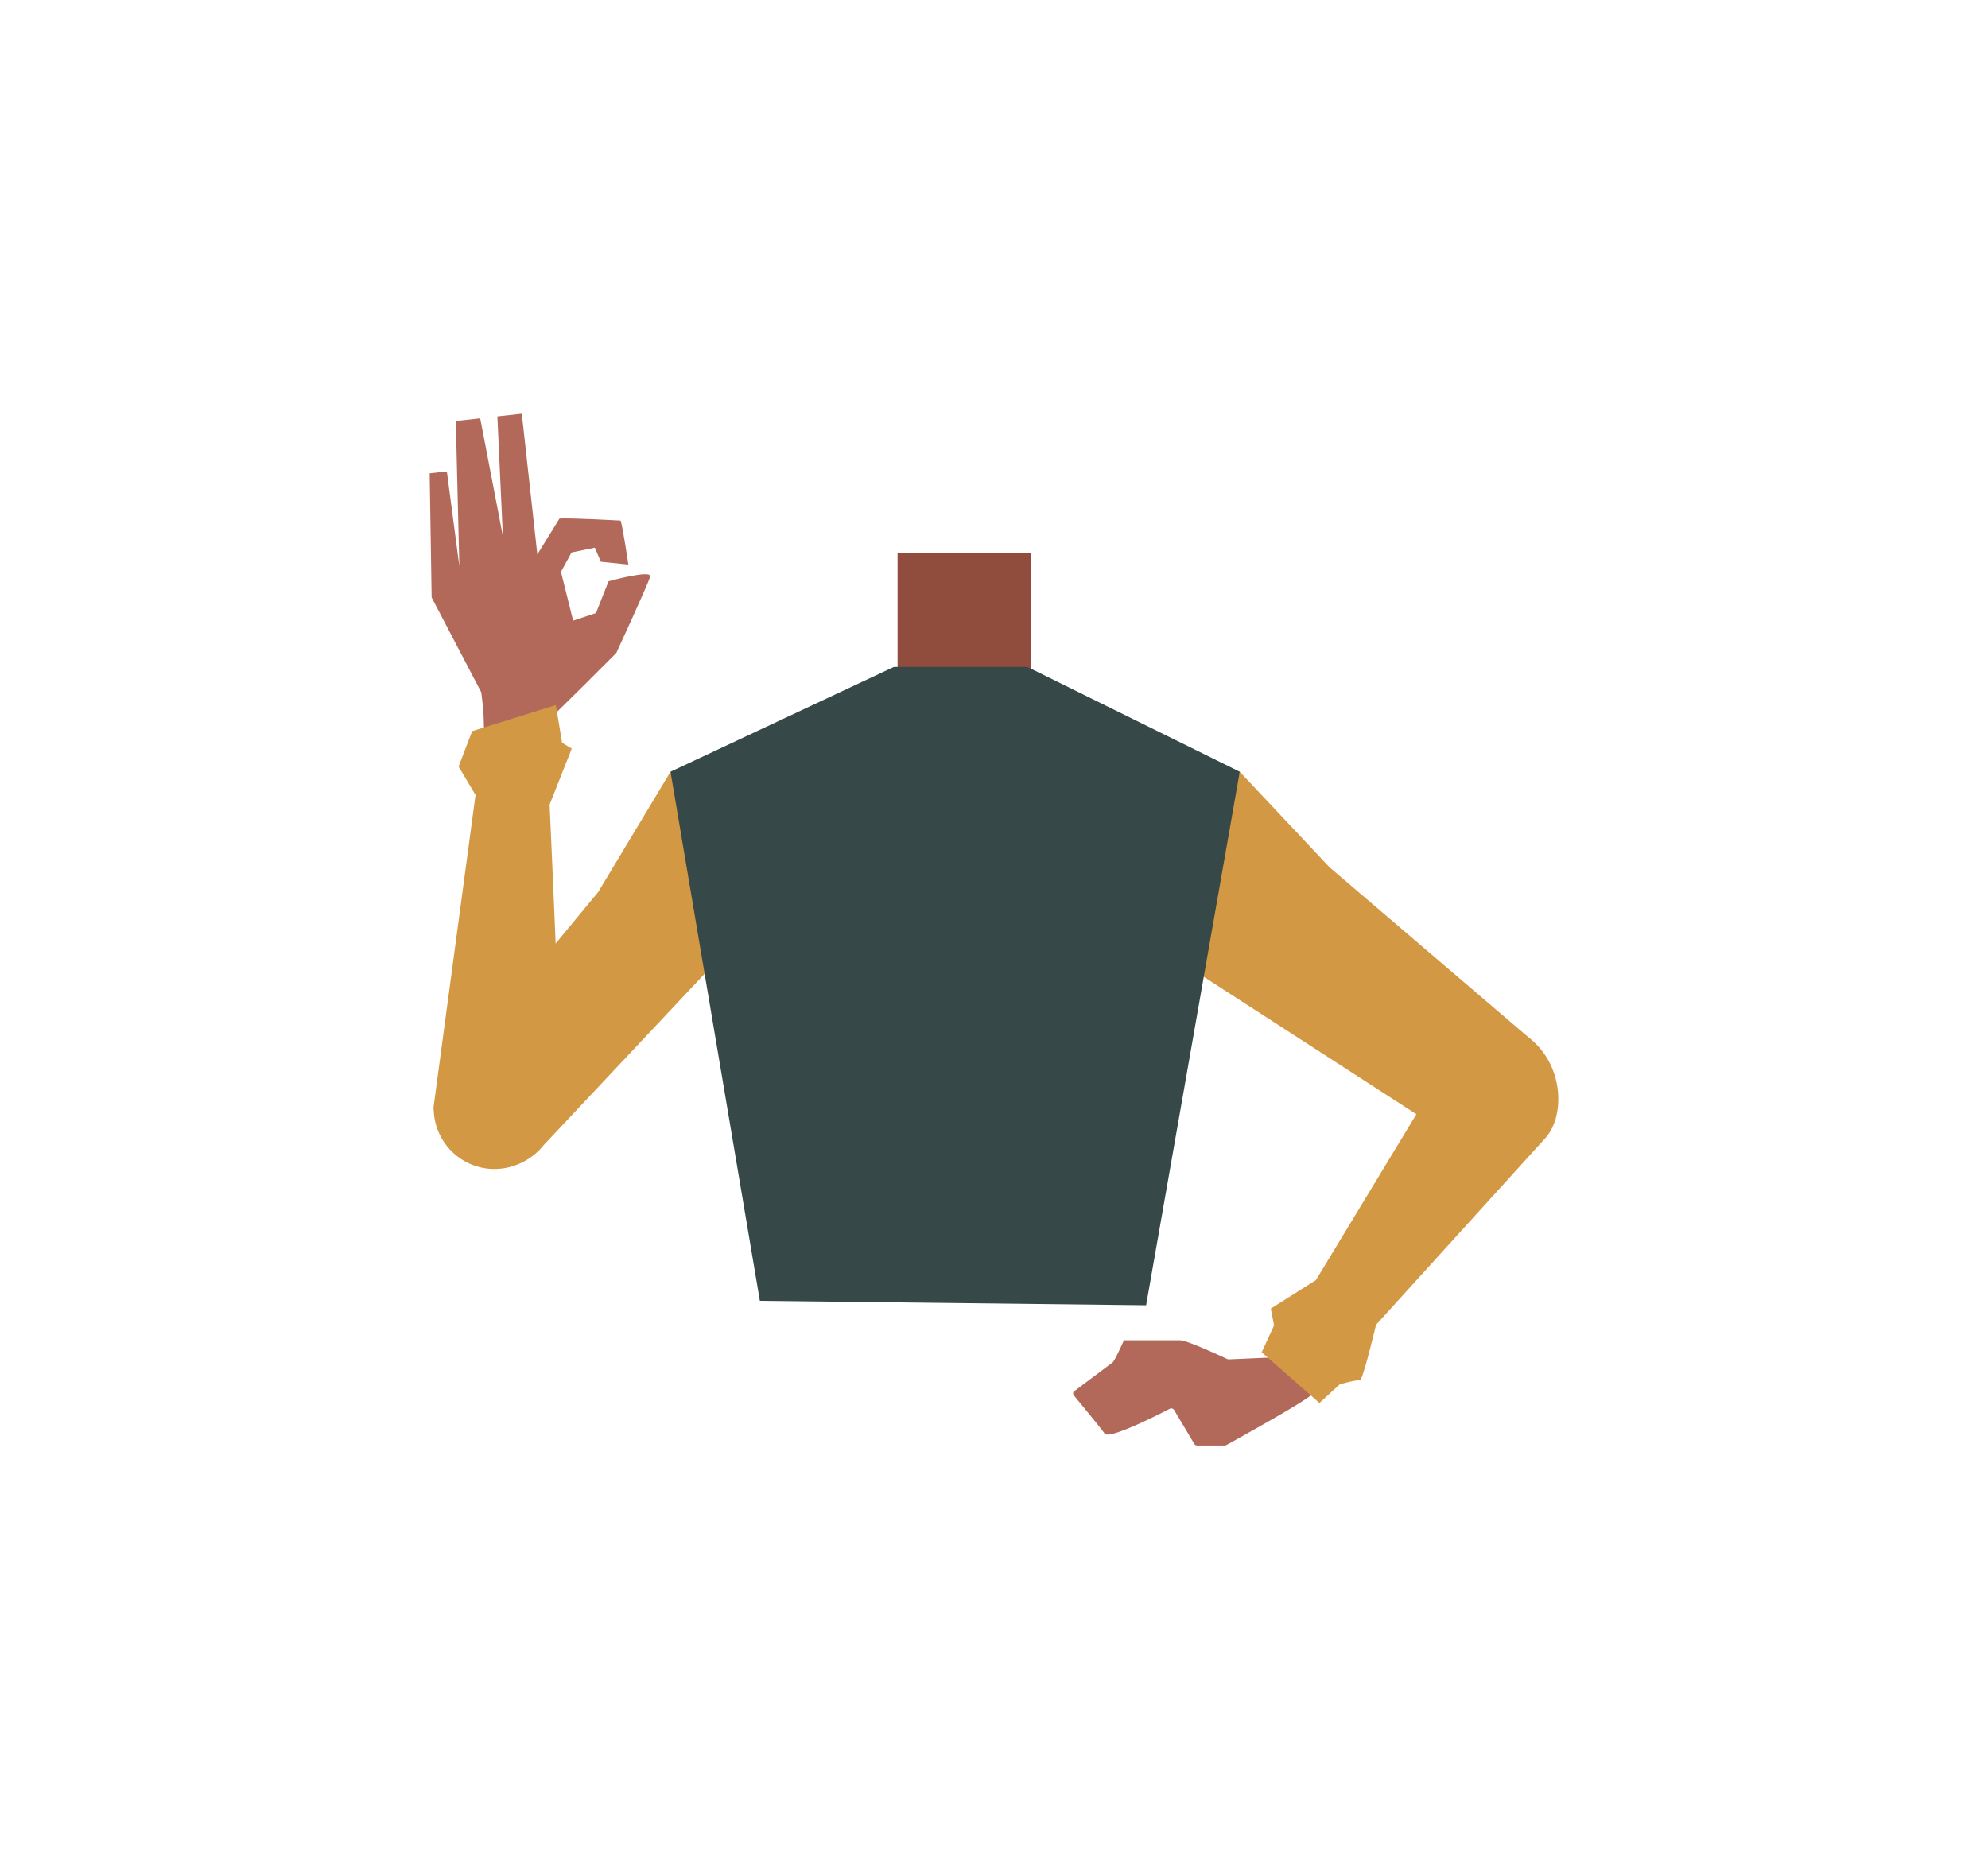 <svg xmlns="http://www.w3.org/2000/svg" viewBox="0 0 588 550"><defs><style>.cls-1{fill:#b26959;}.cls-2{fill:#904c3d;}.cls-3{fill:#d39844;}.cls-4{fill:#364948;}</style></defs><g id="Calque_3" data-name="Calque 3"><path class="cls-1" d="M180,171.94s12.91-3.57,12.3-1.36-10,22.56-10,22.56S164,211.53,161.61,213.51s-18.25,0-18.25,0l-1-8.7-14.69-28.08L127.09,140l5.08-.56,3.7,28.09-1.05-43,7.21-.79,6.71,34.87-1.63-35.44,7.23-.79L158.93,164l6.54-10.59c2.54-.28,18.08.58,18.08.58.57,1.22,2.3,13,2.3,13l-8.13-.82L175.93,162l-6.88,1.42-3.13,5.72,3.6,14.45,6.76-2.25Z"/><polygon class="cls-1" points="163.82 232.86 161.61 213.51 142.99 210.14 144.11 246.48 163.82 232.86"/><rect class="cls-2" x="265.48" y="163.58" width="39.52" height="47.38"/><path class="cls-3" d="M135.67,341.35h0a17.66,17.66,0,0,0,25.11-2.59l54.67-58.2-17.13-52.27-21.4,35.59-43.56,52.65A17.65,17.65,0,0,0,135.67,341.35Z"/><path class="cls-3" d="M128.22,327.61l12.43-92.45-5-8.41,4-10.47,24.76-7.72,1.84,11.14,2.86,1.74L162.56,238s3.41,75,3,77.81-1.5,15.07-1.5,15.07l-.47,1.71a18,18,0,0,1-18.94,13.14h0a18,18,0,0,1-16.31-16.48Z"/><path class="cls-3" d="M366.69,228.29l26.54,28.24,58.59,50.08a18.69,18.69,0,0,1,2.73,25.51h0a18.68,18.68,0,0,1-25.91,3.74L351,285.68Z"/><path class="cls-1" d="M387.87,412.66c-4,3.15-23,13.59-25.19,14.81a.93.93,0,0,1-.47.11h-8.13a1,1,0,0,1-.82-.45l-6-10.08a1,1,0,0,0-1.27-.34c-3.6,1.87-18,9.19-19.28,7.34s-7.21-9-9.1-11.31a.86.86,0,0,1,.16-1.25L329.08,403c.7-.53,3.34-6.54,3.34-6.54h16.65c2.06,0,12.33,4.8,13.93,5.55a.87.87,0,0,0,.45.09l15.66-.68a1,1,0,0,1,.78.34l8.1,9.62A.86.86,0,0,1,387.87,412.66Z"/><path class="cls-3" d="M390.25,415l-17.07-15,3.65-7.92-.95-5,13.34-8.43L427.77,315l5.6-9.25c6.35-6.94-1.43,6.4,6.05,12.09l7.05-14c15.41,5.68,17.61,24.75,10.74,32.67L407,391.88s-4,16.81-4.81,16.47-5.92,1.13-5.92,1.13Z"/><polygon class="cls-4" points="198.32 228.28 224.75 384.79 338.99 386.1 366.69 228.28 303.89 197.29 264.37 197.29 198.32 228.28"/></g></svg>